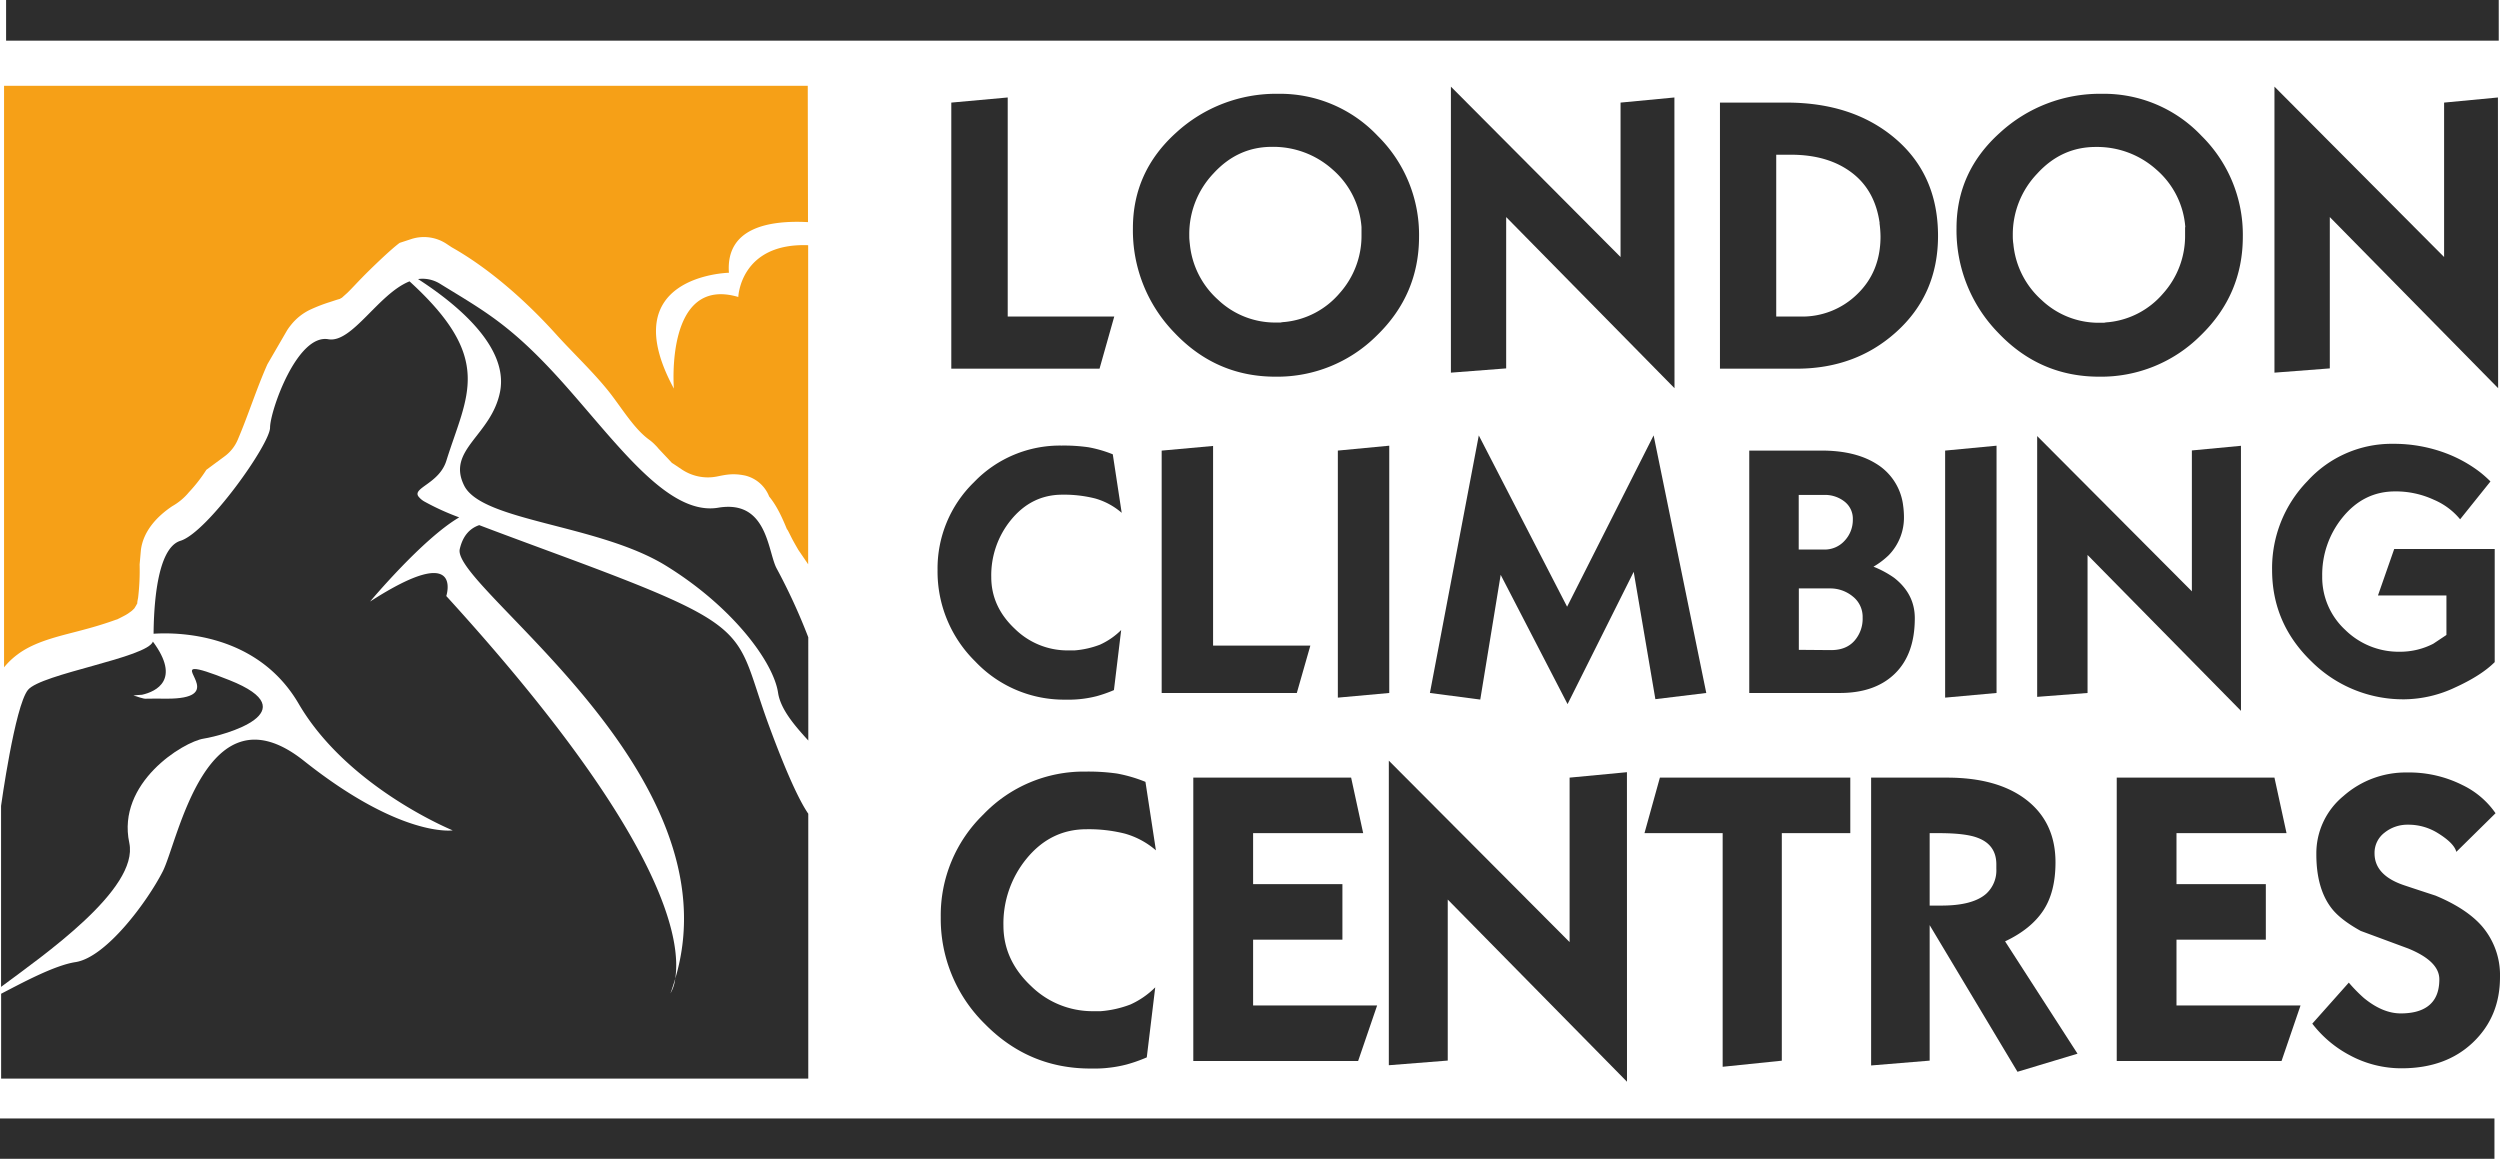 <?xml version="1.0" encoding="UTF-8"?>
<svg xmlns="http://www.w3.org/2000/svg" viewBox="0 0 869.44 403">
  <defs>
    <style>.a{fill:#2d2d2d;}.b{fill:#cc2c24;}.c{fill:#f6a017;}</style>
  </defs>
  <path class="a" d="M390.1,178.35a24.11,24.11,0,0,0-9.25-5,44.26,44.26,0,0,0-11.41-1.31q-10.69,0-17.87,8.81a30.37,30.37,0,0,0-6.83,19.85q0,10.32,8.26,18.05a26.1,26.1,0,0,0,18.33,7.45h2.33a31.58,31.58,0,0,0,8.89-2,25.32,25.32,0,0,0,7.37-5.09L387.4,240a45.94,45.94,0,0,1-6,2.11,39.39,39.39,0,0,1-8.76,1.21h-2A42.48,42.48,0,0,1,339.13,230a43.8,43.8,0,0,1-13.07-31.75,41.83,41.83,0,0,1,12.66-30.54,41.4,41.4,0,0,1,30.45-12.75,60.31,60.31,0,0,1,9.34.58A42.87,42.87,0,0,1,387,158Z"></path>
  <path class="a" d="M455.71,224.52,451,241h-47V156.71l17.88-1.62v69.43Z"></path>
  <path class="a" d="M483.15,241l-17.88,1.62V156.7l17.88-1.7Z"></path>
  <path class="a" d="M593.4,241l-17.7,2.15-7.54-44.28-23,46L521.9,199.91l-7.1,43.38L497.29,241l17-89.57L545,211l30.09-59.58Z"></path>
  <path class="a" d="M665.92,215q0,12.51-6.91,19.26T639.87,241H608.35V156.7H633.5q11.58,0,18.86,4.49a19.77,19.77,0,0,1,9.52,14.74,29.16,29.16,0,0,1,.27,3.77,18.72,18.72,0,0,1-5.3,13.38,27.38,27.38,0,0,1-5.3,4,34.52,34.52,0,0,1,7.19,3.87Q665.93,206.57,665.92,215Zm-21.55-34.34a7.54,7.54,0,0,0-2.92-6.25,11,11,0,0,0-7-2.29h-8.9v19h8.9a9.3,9.3,0,0,0,7-3A10.57,10.57,0,0,0,644.37,180.69Zm3.41,34.12a9,9,0,0,0-3.41-7.33,12.3,12.3,0,0,0-8.09-2.81H625.59V226l11.23.09c3.47,0,6.17-1.07,8.08-3.21A11.59,11.59,0,0,0,647.78,214.81Z"></path>
  <path class="a" d="M694.35,241l-17.88,1.62V156.7l17.88-1.7Z"></path>
  <path class="a" d="M779.36,247.22,726,193v48l-17.52,1.35V151.65l53.8,54v-49l17.07-1.61Z"></path>
  <path class="a" d="M867.6,230.27q-4.67,4.66-13.74,8.8a42.26,42.26,0,0,1-17.51,4.13A45.17,45.17,0,0,1,803.83,230q-13.65-13.22-13.65-31.8a43.41,43.41,0,0,1,12.26-30.85,39.54,39.54,0,0,1,29.86-13,51.2,51.2,0,0,1,18.51,3.34,46.77,46.77,0,0,1,11.31,6.23,39.36,39.36,0,0,1,4,3.52L855.57,180.6a23.92,23.92,0,0,0-9.16-6.81,31.49,31.49,0,0,0-13.48-2.89q-10.95,0-18.32,9.14a31.51,31.51,0,0,0-7,20.36A24.91,24.91,0,0,0,815.55,219a26.52,26.52,0,0,0,19.09,7.66,25.22,25.22,0,0,0,11.59-2.78c3-2,4.52-3,4.58-3.06V207.09H827l5.65-16.17H867.6Z"></path>
  <path class="a" d="M387.51,110.09l-5.12,18.13H330.84V35.68l19.62-1.78v76.19Z"></path>
  <path class="a" d="M493.51,82.29q0,20.2-14.74,34.45A48.93,48.93,0,0,1,443.54,131q-20.61,0-35.09-15.28A51,51,0,0,1,394,79.34Q394,59.72,409,46.17a51.39,51.39,0,0,1,35.48-13.55,46.74,46.74,0,0,1,34.65,14.64A48.27,48.27,0,0,1,493.51,82.29ZM473.5,79a29.31,29.31,0,0,0-10-20,30.9,30.9,0,0,0-21.18-7.93q-11.83,0-20.28,9.22a30.6,30.6,0,0,0-8.44,21.33c0,.66,0,1.25.05,1.78s.08,1,.14,1.38a29.79,29.79,0,0,0,9.81,19.46,28.83,28.83,0,0,0,20.16,7.93h1.57a8.3,8.3,0,0,1,1.48-.19,28.82,28.82,0,0,0,19.07-10A29.92,29.92,0,0,0,473.5,81.7V79Z"></path>
  <path class="a" d="M582.35,135,523.81,75.49v52.63l-19.22,1.48V30.13l59,59.26V35.68l18.73-1.78Z"></path>
  <path class="a" d="M674,82.05q0,20.42-14.68,33.54-14.1,12.63-34.5,12.63H598.16V35.68h23.16q22.77,0,37.36,12.13Q674,60.54,674,82.05Zm-20.3-4.45q-1.57-11.25-9.46-17.37-8.28-6.42-21.39-6.42h-5.12v56.28h8.47a27.29,27.29,0,0,0,19.71-7.8q8.08-7.8,8.09-20A37.71,37.71,0,0,0,653.65,77.6Z"></path>
  <path class="a" d="M780,82.29q0,20.2-14.74,34.45A48.93,48.93,0,0,1,730,131q-20.6,0-35.09-15.28a51,51,0,0,1-14.48-36.36q0-19.62,15.07-33.17A51.39,51.39,0,0,1,731,32.62a46.73,46.73,0,0,1,34.65,14.64A48.27,48.27,0,0,1,780,82.29Zm-20-3.25a29.27,29.27,0,0,0-10-20,30.87,30.87,0,0,0-21.17-7.93q-11.85,0-20.29,9.22A30.6,30.6,0,0,0,700,81.7c0,.66,0,1.25.05,1.78a12.14,12.14,0,0,0,.15,1.38,29.73,29.73,0,0,0,9.8,19.46,28.83,28.83,0,0,0,20.16,7.93h1.57a8.3,8.3,0,0,1,1.48-.19,28.82,28.82,0,0,0,19.07-10,29.92,29.92,0,0,0,7.64-20.35V79Z"></path>
  <path class="a" d="M868.79,135,810.25,75.49v52.63L791,129.6V30.13l59,59.26V35.68l18.72-1.78Z"></path>
  <path class="a" d="M402,295.73a28.16,28.16,0,0,0-10.81-5.82,51.53,51.53,0,0,0-13.33-1.52q-12.5,0-20.89,10.28a35.56,35.56,0,0,0-8,23.2q0,12.06,9.65,21.09a30.5,30.5,0,0,0,21.41,8.71h2.73a36.77,36.77,0,0,0,10.39-2.34,29.29,29.29,0,0,0,8.61-5.95l-2.94,24.35a52.94,52.94,0,0,1-7,2.47,42.78,42.78,0,0,1-5.88,1.1,42.16,42.16,0,0,1-4.35.31h-2.37q-21.51,0-36.78-15.58a51.19,51.19,0,0,1-15.27-37.1A48.85,48.85,0,0,1,342,283.24a48.34,48.34,0,0,1,35.58-14.9,71.22,71.22,0,0,1,10.91.68,50.54,50.54,0,0,1,9.87,2.89Z"></path>
  <path class="a" d="M478.93,349.68,472.32,369H415V270.44h54.89l4.19,19.31H435.8v17.74h31.06V326.8H435.8v22.88Z"></path>
  <path class="a" d="M565.83,376.2l-62.34-63.36v56L483,370.46V264.54l62.87,63.1v-57.2l19.94-1.89Z"></path>
  <path class="a" d="M643.49,289.75H619.67v79.13L599.1,371V289.75H571.91l5.36-19.31h66.22Z"></path>
  <path class="a" d="M722.51,366.45l-20.88,6.29-30.54-51v47.12l-20.36,1.68V270.44h26.44q17.22,0,27.19,7.45,10.49,7.88,10.49,22,0,10.4-4.3,16.84t-13.23,10.65Zm-28.23-65.83q0-6.9-6.64-9.3-4.21-1.57-13.29-1.57h-3.26v25.19h4.09q11,0,15.64-4.18a11,11,0,0,0,3.46-8.57Z"></path>
  <path class="a" d="M800.07,349.68,793.46,369H736.15V270.44H791l4.2,19.31H756.93v17.74H788V326.8H756.93v22.88Z"></path>
  <path class="a" d="M869.44,339.81q0,13.76-9.4,22.72t-24.71,9a37.85,37.85,0,0,1-18.47-4.72A39.89,39.89,0,0,1,804.16,356l12.7-14.27a53,53,0,0,0,5.24,5.35q6.51,5.35,12.81,5.36,6,0,9.34-2.42,4.1-2.94,4.09-9.44,0-6.3-10.81-10.71L821,323.75q-7.25-4-10.29-8.08-5.14-6.81-5.14-18.57A25.76,25.76,0,0,1,815,276.84a32.72,32.72,0,0,1,22.14-8.19,41.28,41.28,0,0,1,19.31,4.41,29.47,29.47,0,0,1,11.44,9.76l-13.64,13.44q-.74-3-6.4-6.51a19.3,19.3,0,0,0-10.39-2.94,12.71,12.71,0,0,0-8.19,2.78,8.8,8.8,0,0,0-3.46,7.19q0,7.67,10.39,11.13,5.36,1.79,10.81,3.56,10.59,4.41,15.95,10.4A26.08,26.08,0,0,1,869.44,339.81Z"></path>
  <rect class="a" x="2.12" width="866.88" height="14.14"></rect>
  <rect class="a" y="388.98" width="867.51" height="14.02"></rect>
  <path class="a" d="M281.1,221.63a207.36,207.36,0,0,0-11-23.94c-2.9-5.35-3.11-21.43-16.81-21.43a20.67,20.67,0,0,0-3.46.3,16.92,16.92,0,0,1-2.84.24c-16.21,0-32.49-22.53-50.16-42.49-18.71-21.13-28.07-25.93-43.65-35.53A11.59,11.59,0,0,0,147,96.94a12.6,12.6,0,0,0-1.62.11c13,8.38,31.61,23.36,28.53,39.18-3,15.26-18.71,20.16-12.48,32.65s46.78,13.44,70.16,27.85,37.42,33.61,39,44.17c.87,5.89,6.07,11.76,10.52,16.64Z"></path>
  <path class="a" d="M281.1,283c-3-4.37-7.39-13.61-13.65-30.58-12.45-33.76-3.11-33.61-73.27-59.54-11.56-4.27-20.54-7.59-27.52-10.25-2.91,1-5.61,3.3-6.77,8.34-3,13.13,96.51,77.43,74.93,149.43a13.37,13.37,0,0,1-1.66,5.09c.64-1.7,1.14-3.4,1.66-5.09,2-12.47-2-48-79.61-133.11,0,0,6.23-19.21-26.51,1.92,0,0,18.22-21.8,31-29.28a86.53,86.53,0,0,1-12-5.45,7,7,0,0,1-2.22-1.88c-2-3,7.28-4.46,9.75-12.36,7.15-22.9,16.89-35.31-12.8-62.39-10.77,4.25-20,21.59-28.24,20.13-10.91-1.92-20.27,25-20.27,30.73s-21.82,36.5-31.17,39.37c-8.45,2.6-9.26,23.94-9.34,32.32,8-.53,36-.46,50.48,24.38,17,29.13,53.55,44,53.55,44s-17.85,2.75-51.76-24.19-43.74,28-49.09,38.48-19.64,29.88-30.34,31.53c-7.44,1.15-18.75,7.33-25.86,11v29.51H281.1Z"></path>
  <path class="a" d="M53.2,223.09c-1.87,5.62-38.92,11.23-43.48,16.85S.37,280.27.37,280.27v62.94c14.39-10.73,48-33.95,44.6-50.06C40.5,272.26,63.71,258,70.85,256.87s36.59-9.35,8.92-20.34c-7.09-2.82-10.49-3.86-12.06-3.86-4.54,0,9.68,10.31-9.56,10.31-2.34,0-5.68-.06-7,0-1.21.27-4-1-4.43-1-.74,0-.23-.22,2.67-.36,5-1.12,13.58-5.29,3.78-18.5"></path>
  <path class="b" d="M38.66,63.46"></path>
  <path class="c" d="M281.06,132.11l0-22.9v-5l0-18.93c-23.62-.86-24.3,18-24.3,18-25.6-7.54-22.4,31.86-22.4,31.86C213,95.7,253.5,94.86,253.5,94.86,252.38,79.39,267,76.52,281,77.25l-.08-47.41H1.41V232.08a25.9,25.9,0,0,1,4.86-4.6c.16-.13.35-.26.52-.38,6.46-4.49,15.11-6.11,22.6-8.18,3.76-1,7.47-2.13,11.14-3.47l.13,0c1-.49,2-1,3-1.54.44-.25.84-.51,1.26-.78l-.28.17c.21-.16.92-.63,1.21-.88s.71-.68.88-.85q.49-.78.93-1.59a.56.56,0,0,1,.09-.14v-.45s.25-1.43.27-1.43a80.69,80.69,0,0,0,.54-11.65l.44-5c.77-6.29,5.23-11.48,10.9-15.27a20.7,20.7,0,0,0,5.78-4.83,53.79,53.79,0,0,0,6.09-7.82l6.41-4.74a13.86,13.86,0,0,0,4.51-5.74v0c3.69-8.64,6.48-17.62,10.3-26.22l6.83-11.77a17.82,17.82,0,0,1,1.31-1.82,18.85,18.85,0,0,1,7-5.52,55.12,55.12,0,0,1,6.58-2.53c1-.32,2.08-.7,3.12-1l.32-.09.81-.46c.52-.49,1.71-1.53,1.87-1.69,1.71-1.67,3.3-3.45,5-5.17,2.6-2.7,10.13-10,13.17-12.18l4-1.31a14.25,14.25,0,0,1,12.27,1.64L157.1,86c13.21,7.45,26,18.85,36.27,30.23,1.19,1.32,2.4,2.61,3.61,3.89l4.81,5c3.1,3.22,6.17,6.46,9,9.89.84,1,1.69,2.1,2.52,3.22,3.94,5.3,7.77,11.28,12.36,14.62a15.7,15.7,0,0,1,2.21,1.92A13.28,13.28,0,0,1,229,156l4.69,5c.41.23,1.82,1.18,3.36,2.22a16.28,16.28,0,0,0,12.27,2.5c2.92-.58,5.56-1.24,9.87-.32a12,12,0,0,1,8.31,7.28c2.71,3.29,4.54,7.33,6.44,12a3.73,3.73,0,0,1-.21-.64c.1,0,1.6,3.09,1.83,3.5.67,1.25,1.38,2.48,2.09,3.71l3.41,5V156l0-22.9Z"></path>
</svg>
